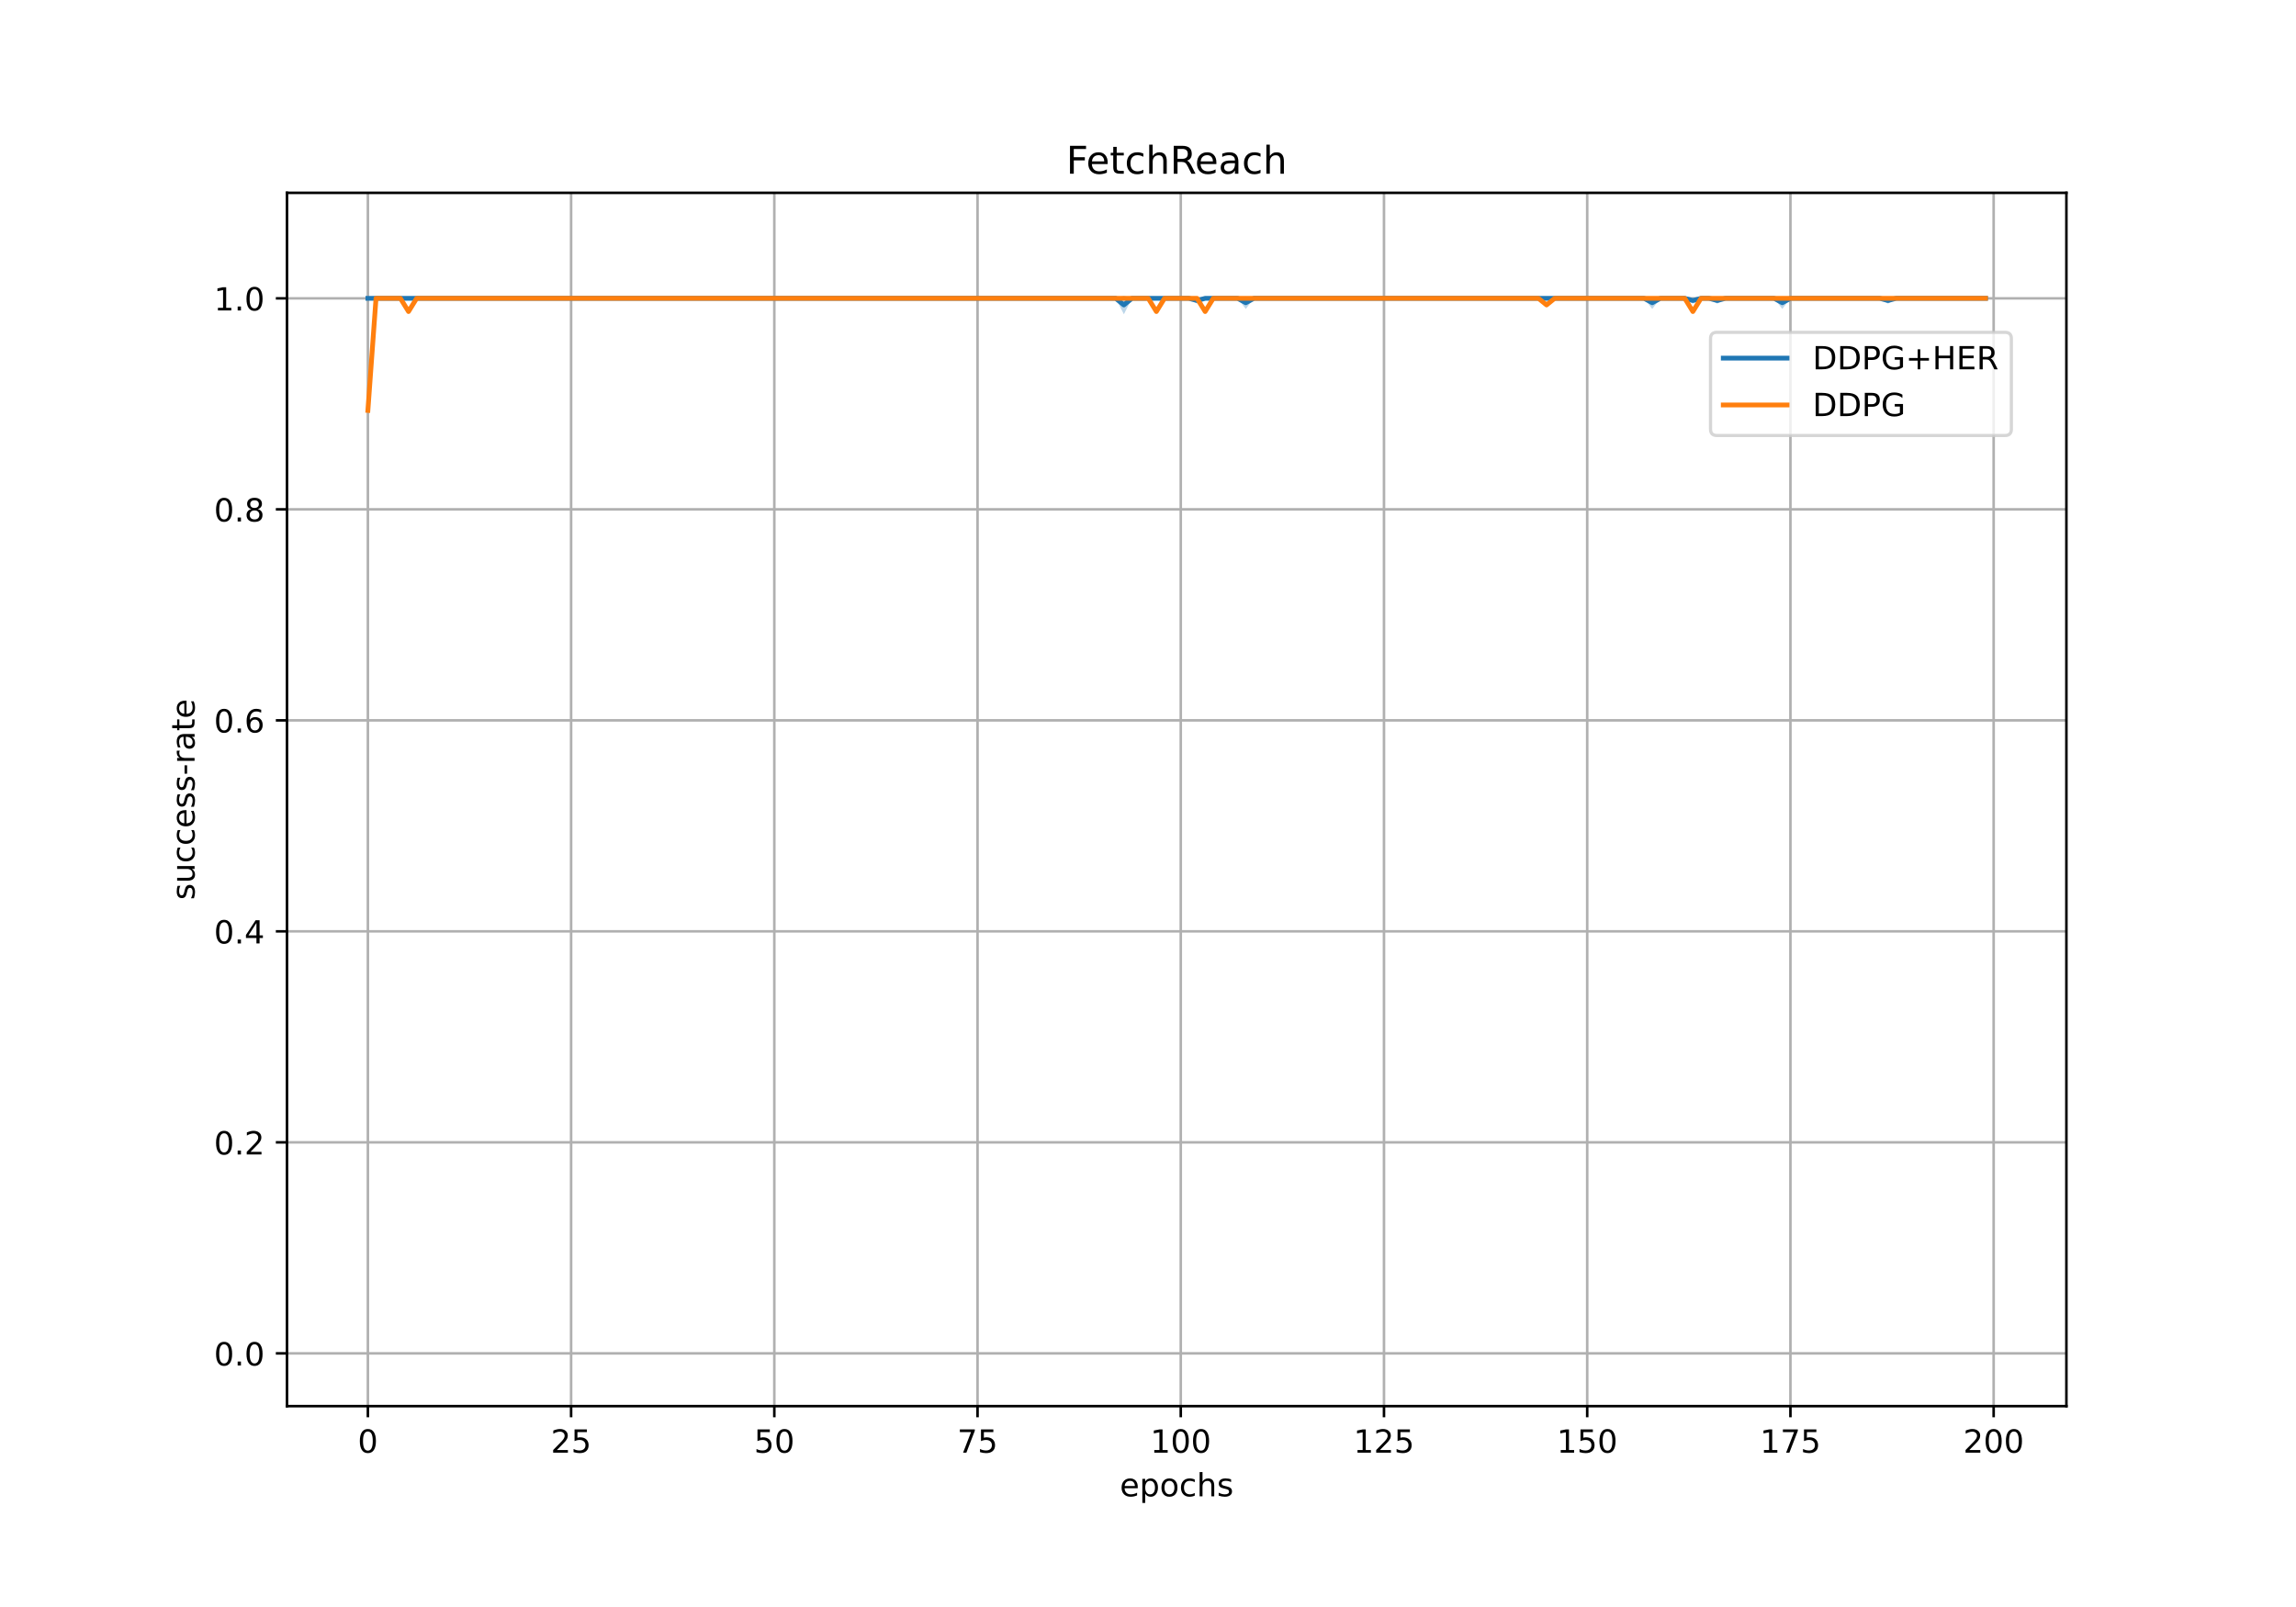 <?xml version="1.0" encoding="utf-8" standalone="no"?>
<!DOCTYPE svg PUBLIC "-//W3C//DTD SVG 1.1//EN"
  "http://www.w3.org/Graphics/SVG/1.1/DTD/svg11.dtd">
<!-- Created with matplotlib (https://matplotlib.org/) -->
<svg height="504pt" version="1.1" viewBox="0 0 720 504" width="720pt" xmlns="http://www.w3.org/2000/svg" xmlns:xlink="http://www.w3.org/1999/xlink">
 <defs>
  <style type="text/css">
*{stroke-linecap:butt;stroke-linejoin:round;}
  </style>
 </defs>
 <g id="figure_1">
  <g id="patch_1">
   <path d="M 0 504 
L 720 504 
L 720 0 
L 0 0 
z
" style="fill:#ffffff;"/>
  </g>
  <g id="axes_1">
   <g id="patch_2">
    <path d="M 90 441 
L 648 441 
L 648 60.48 
L 90 60.48 
z
" style="fill:#ffffff;"/>
   </g>
   <g id="PolyCollection_1">
    <path clip-path="url(#p51edae6635)" d="M 115.364 93.569 
L 115.364 93.569 
L 117.913 93.569 
L 120.462 93.569 
L 123.011 93.569 
L 125.56 93.569 
L 128.109 93.569 
L 130.658 93.569 
L 133.207 93.569 
L 135.757 93.569 
L 138.306 93.569 
L 140.855 93.569 
L 143.404 93.569 
L 145.953 93.569 
L 148.502 93.569 
L 151.051 93.569 
L 153.6 93.569 
L 156.149 93.569 
L 158.698 93.569 
L 161.248 93.569 
L 163.797 93.569 
L 166.346 93.569 
L 168.895 93.569 
L 171.444 93.569 
L 173.993 93.569 
L 176.542 93.569 
L 179.091 93.569 
L 181.64 93.569 
L 184.19 93.569 
L 186.739 93.569 
L 189.288 93.569 
L 191.837 93.569 
L 194.386 93.569 
L 196.935 93.569 
L 199.484 93.569 
L 202.033 93.569 
L 204.582 93.569 
L 207.132 93.569 
L 209.681 93.569 
L 212.23 93.569 
L 214.779 93.569 
L 217.328 93.569 
L 219.877 93.569 
L 222.426 93.569 
L 224.975 93.569 
L 227.524 93.569 
L 230.074 93.569 
L 232.623 93.569 
L 235.172 93.569 
L 237.721 93.569 
L 240.27 93.569 
L 242.819 93.569 
L 245.368 93.569 
L 247.917 93.569 
L 250.466 93.569 
L 253.016 93.569 
L 255.565 93.569 
L 258.114 93.569 
L 260.663 93.569 
L 263.212 93.569 
L 265.761 93.569 
L 268.31 93.569 
L 270.859 93.569 
L 273.408 93.569 
L 275.958 93.569 
L 278.507 93.569 
L 281.056 93.569 
L 283.605 93.569 
L 286.154 93.569 
L 288.703 93.569 
L 291.252 93.569 
L 293.801 93.569 
L 296.35 93.569 
L 298.899 93.569 
L 301.449 93.569 
L 303.998 93.569 
L 306.547 93.569 
L 309.096 93.569 
L 311.645 93.569 
L 314.194 93.569 
L 316.743 93.569 
L 319.292 93.569 
L 321.841 93.569 
L 324.391 93.569 
L 326.94 93.569 
L 329.489 93.569 
L 332.038 93.569 
L 334.587 93.569 
L 337.136 93.569 
L 339.685 93.569 
L 342.234 93.569 
L 344.783 93.569 
L 347.333 93.569 
L 349.882 93.569 
L 352.431 98.561 
L 354.98 93.569 
L 357.529 93.569 
L 360.078 93.569 
L 362.627 93.569 
L 365.176 93.569 
L 367.725 93.569 
L 370.275 93.569 
L 372.824 93.569 
L 375.373 95.233 
L 377.922 93.569 
L 380.471 93.569 
L 383.02 93.569 
L 385.569 93.569 
L 388.118 93.569 
L 390.667 96.897 
L 393.217 93.569 
L 395.766 93.569 
L 398.315 93.569 
L 400.864 93.569 
L 403.413 93.569 
L 405.962 93.569 
L 408.511 93.569 
L 411.06 93.569 
L 413.609 93.569 
L 416.159 93.569 
L 418.708 93.569 
L 421.257 93.569 
L 423.806 93.569 
L 426.355 93.569 
L 428.904 93.569 
L 431.453 93.569 
L 434.002 93.569 
L 436.551 93.569 
L 439.101 93.569 
L 441.65 93.569 
L 444.199 93.569 
L 446.748 93.569 
L 449.297 93.569 
L 451.846 93.569 
L 454.395 93.569 
L 456.944 93.569 
L 459.493 93.569 
L 462.042 93.569 
L 464.592 93.569 
L 467.141 93.569 
L 469.69 93.569 
L 472.239 93.569 
L 474.788 93.569 
L 477.337 93.569 
L 479.886 93.569 
L 482.435 93.569 
L 484.984 93.569 
L 487.534 93.569 
L 490.083 93.569 
L 492.632 93.569 
L 495.181 93.569 
L 497.73 93.569 
L 500.279 93.569 
L 502.828 93.569 
L 505.377 93.569 
L 507.926 93.569 
L 510.476 93.569 
L 513.025 93.569 
L 515.574 93.569 
L 518.123 96.897 
L 520.672 93.569 
L 523.221 93.569 
L 525.77 93.569 
L 528.319 93.569 
L 530.868 95.233 
L 533.418 93.569 
L 535.967 93.569 
L 538.516 95.233 
L 541.065 93.569 
L 543.614 93.569 
L 546.163 93.569 
L 548.712 93.569 
L 551.261 93.569 
L 553.81 93.569 
L 556.36 93.569 
L 558.909 96.897 
L 561.458 93.569 
L 564.007 93.569 
L 566.556 93.569 
L 569.105 93.569 
L 571.654 93.569 
L 574.203 93.569 
L 576.752 93.569 
L 579.302 93.569 
L 581.851 93.569 
L 584.4 93.569 
L 586.949 93.569 
L 589.498 93.569 
L 592.047 95.233 
L 594.596 93.569 
L 597.145 93.569 
L 599.694 93.569 
L 602.243 93.569 
L 604.793 93.569 
L 607.342 93.569 
L 609.891 93.569 
L 612.44 93.569 
L 614.989 93.569 
L 617.538 93.569 
L 620.087 93.569 
L 622.636 93.569 
L 622.636 93.569 
L 622.636 93.569 
L 620.087 93.569 
L 617.538 93.569 
L 614.989 93.569 
L 612.44 93.569 
L 609.891 93.569 
L 607.342 93.569 
L 604.793 93.569 
L 602.243 93.569 
L 599.694 93.569 
L 597.145 93.569 
L 594.596 93.569 
L 592.047 93.283 
L 589.498 93.569 
L 586.949 93.569 
L 584.4 93.569 
L 581.851 93.569 
L 579.302 93.569 
L 576.752 93.569 
L 574.203 93.569 
L 571.654 93.569 
L 569.105 93.569 
L 566.556 93.569 
L 564.007 93.569 
L 561.458 93.569 
L 558.909 92.998 
L 556.36 93.569 
L 553.81 93.569 
L 551.261 93.569 
L 548.712 93.569 
L 546.163 93.569 
L 543.614 93.569 
L 541.065 93.569 
L 538.516 93.283 
L 535.967 93.569 
L 533.418 93.569 
L 530.868 93.283 
L 528.319 93.569 
L 525.77 93.569 
L 523.221 93.569 
L 520.672 93.569 
L 518.123 92.998 
L 515.574 93.569 
L 513.025 93.569 
L 510.476 93.569 
L 507.926 93.569 
L 505.377 93.569 
L 502.828 93.569 
L 500.279 93.569 
L 497.73 93.569 
L 495.181 93.569 
L 492.632 93.569 
L 490.083 93.569 
L 487.534 93.569 
L 484.984 93.569 
L 482.435 93.569 
L 479.886 93.569 
L 477.337 93.569 
L 474.788 93.569 
L 472.239 93.569 
L 469.69 93.569 
L 467.141 93.569 
L 464.592 93.569 
L 462.042 93.569 
L 459.493 93.569 
L 456.944 93.569 
L 454.395 93.569 
L 451.846 93.569 
L 449.297 93.569 
L 446.748 93.569 
L 444.199 93.569 
L 441.65 93.569 
L 439.101 93.569 
L 436.551 93.569 
L 434.002 93.569 
L 431.453 93.569 
L 428.904 93.569 
L 426.355 93.569 
L 423.806 93.569 
L 421.257 93.569 
L 418.708 93.569 
L 416.159 93.569 
L 413.609 93.569 
L 411.06 93.569 
L 408.511 93.569 
L 405.962 93.569 
L 403.413 93.569 
L 400.864 93.569 
L 398.315 93.569 
L 395.766 93.569 
L 393.217 93.569 
L 390.667 92.998 
L 388.118 93.569 
L 385.569 93.569 
L 383.02 93.569 
L 380.471 93.569 
L 377.922 93.569 
L 375.373 93.283 
L 372.824 93.569 
L 370.275 93.569 
L 367.725 93.569 
L 365.176 93.569 
L 362.627 93.569 
L 360.078 93.569 
L 357.529 93.569 
L 354.98 93.569 
L 352.431 92.712 
L 349.882 93.569 
L 347.333 93.569 
L 344.783 93.569 
L 342.234 93.569 
L 339.685 93.569 
L 337.136 93.569 
L 334.587 93.569 
L 332.038 93.569 
L 329.489 93.569 
L 326.94 93.569 
L 324.391 93.569 
L 321.841 93.569 
L 319.292 93.569 
L 316.743 93.569 
L 314.194 93.569 
L 311.645 93.569 
L 309.096 93.569 
L 306.547 93.569 
L 303.998 93.569 
L 301.449 93.569 
L 298.899 93.569 
L 296.35 93.569 
L 293.801 93.569 
L 291.252 93.569 
L 288.703 93.569 
L 286.154 93.569 
L 283.605 93.569 
L 281.056 93.569 
L 278.507 93.569 
L 275.958 93.569 
L 273.408 93.569 
L 270.859 93.569 
L 268.31 93.569 
L 265.761 93.569 
L 263.212 93.569 
L 260.663 93.569 
L 258.114 93.569 
L 255.565 93.569 
L 253.016 93.569 
L 250.466 93.569 
L 247.917 93.569 
L 245.368 93.569 
L 242.819 93.569 
L 240.27 93.569 
L 237.721 93.569 
L 235.172 93.569 
L 232.623 93.569 
L 230.074 93.569 
L 227.524 93.569 
L 224.975 93.569 
L 222.426 93.569 
L 219.877 93.569 
L 217.328 93.569 
L 214.779 93.569 
L 212.23 93.569 
L 209.681 93.569 
L 207.132 93.569 
L 204.582 93.569 
L 202.033 93.569 
L 199.484 93.569 
L 196.935 93.569 
L 194.386 93.569 
L 191.837 93.569 
L 189.288 93.569 
L 186.739 93.569 
L 184.19 93.569 
L 181.64 93.569 
L 179.091 93.569 
L 176.542 93.569 
L 173.993 93.569 
L 171.444 93.569 
L 168.895 93.569 
L 166.346 93.569 
L 163.797 93.569 
L 161.248 93.569 
L 158.698 93.569 
L 156.149 93.569 
L 153.6 93.569 
L 151.051 93.569 
L 148.502 93.569 
L 145.953 93.569 
L 143.404 93.569 
L 140.855 93.569 
L 138.306 93.569 
L 135.757 93.569 
L 133.207 93.569 
L 130.658 93.569 
L 128.109 93.569 
L 125.56 93.569 
L 123.011 93.569 
L 120.462 93.569 
L 117.913 93.569 
L 115.364 93.569 
z
" style="fill:#1f77b4;fill-opacity:0.3;"/>
   </g>
   <g id="matplotlib.axis_1">
    <g id="xtick_1">
     <g id="line2d_1">
      <path clip-path="url(#p51edae6635)" d="M 115.364 441 
L 115.364 60.48 
" style="fill:none;stroke:#b0b0b0;stroke-linecap:square;stroke-width:0.8;"/>
     </g>
     <g id="line2d_2">
      <defs>
       <path d="M 0 0 
L 0 3.5 
" id="m9ef1bb0825" style="stroke:#000000;stroke-width:0.8;"/>
      </defs>
      <g>
       <use style="stroke:#000000;stroke-width:0.8;" x="115.364" xlink:href="#m9ef1bb0825" y="441"/>
      </g>
     </g>
     <g id="text_1">
      <!-- 0 -->
      <defs>
       <path d="M 31.781 66.406 
Q 24.172 66.406 20.328 58.906 
Q 16.5 51.422 16.5 36.375 
Q 16.5 21.391 20.328 13.891 
Q 24.172 6.391 31.781 6.391 
Q 39.453 6.391 43.281 13.891 
Q 47.125 21.391 47.125 36.375 
Q 47.125 51.422 43.281 58.906 
Q 39.453 66.406 31.781 66.406 
z
M 31.781 74.219 
Q 44.047 74.219 50.516 64.516 
Q 56.984 54.828 56.984 36.375 
Q 56.984 17.969 50.516 8.266 
Q 44.047 -1.422 31.781 -1.422 
Q 19.531 -1.422 13.062 8.266 
Q 6.594 17.969 6.594 36.375 
Q 6.594 54.828 13.062 64.516 
Q 19.531 74.219 31.781 74.219 
z
" id="DejaVuSans-48"/>
      </defs>
      <g transform="translate(112.182 455.598)scale(0.1 -0.1)">
       <use xlink:href="#DejaVuSans-48"/>
      </g>
     </g>
    </g>
    <g id="xtick_2">
     <g id="line2d_3">
      <path clip-path="url(#p51edae6635)" d="M 179.091 441 
L 179.091 60.48 
" style="fill:none;stroke:#b0b0b0;stroke-linecap:square;stroke-width:0.8;"/>
     </g>
     <g id="line2d_4">
      <g>
       <use style="stroke:#000000;stroke-width:0.8;" x="179.091" xlink:href="#m9ef1bb0825" y="441"/>
      </g>
     </g>
     <g id="text_2">
      <!-- 25 -->
      <defs>
       <path d="M 19.188 8.297 
L 53.609 8.297 
L 53.609 0 
L 7.328 0 
L 7.328 8.297 
Q 12.938 14.109 22.625 23.891 
Q 32.328 33.688 34.812 36.531 
Q 39.547 41.844 41.422 45.531 
Q 43.312 49.219 43.312 52.781 
Q 43.312 58.594 39.234 62.25 
Q 35.156 65.922 28.609 65.922 
Q 23.969 65.922 18.812 64.312 
Q 13.672 62.703 7.812 59.422 
L 7.812 69.391 
Q 13.766 71.781 18.938 73 
Q 24.125 74.219 28.422 74.219 
Q 39.75 74.219 46.484 68.547 
Q 53.219 62.891 53.219 53.422 
Q 53.219 48.922 51.531 44.891 
Q 49.859 40.875 45.406 35.406 
Q 44.188 33.984 37.641 27.219 
Q 31.109 20.453 19.188 8.297 
z
" id="DejaVuSans-50"/>
       <path d="M 10.797 72.906 
L 49.516 72.906 
L 49.516 64.594 
L 19.828 64.594 
L 19.828 46.734 
Q 21.969 47.469 24.109 47.828 
Q 26.266 48.188 28.422 48.188 
Q 40.625 48.188 47.75 41.5 
Q 54.891 34.812 54.891 23.391 
Q 54.891 11.625 47.562 5.094 
Q 40.234 -1.422 26.906 -1.422 
Q 22.312 -1.422 17.547 -0.641 
Q 12.797 0.141 7.719 1.703 
L 7.719 11.625 
Q 12.109 9.234 16.797 8.062 
Q 21.484 6.891 26.703 6.891 
Q 35.156 6.891 40.078 11.328 
Q 45.016 15.766 45.016 23.391 
Q 45.016 31 40.078 35.438 
Q 35.156 39.891 26.703 39.891 
Q 22.75 39.891 18.812 39.016 
Q 14.891 38.141 10.797 36.281 
z
" id="DejaVuSans-53"/>
      </defs>
      <g transform="translate(172.729 455.598)scale(0.1 -0.1)">
       <use xlink:href="#DejaVuSans-50"/>
       <use x="63.623" xlink:href="#DejaVuSans-53"/>
      </g>
     </g>
    </g>
    <g id="xtick_3">
     <g id="line2d_5">
      <path clip-path="url(#p51edae6635)" d="M 242.819 441 
L 242.819 60.48 
" style="fill:none;stroke:#b0b0b0;stroke-linecap:square;stroke-width:0.8;"/>
     </g>
     <g id="line2d_6">
      <g>
       <use style="stroke:#000000;stroke-width:0.8;" x="242.819" xlink:href="#m9ef1bb0825" y="441"/>
      </g>
     </g>
     <g id="text_3">
      <!-- 50 -->
      <g transform="translate(236.457 455.598)scale(0.1 -0.1)">
       <use xlink:href="#DejaVuSans-53"/>
       <use x="63.623" xlink:href="#DejaVuSans-48"/>
      </g>
     </g>
    </g>
    <g id="xtick_4">
     <g id="line2d_7">
      <path clip-path="url(#p51edae6635)" d="M 306.547 441 
L 306.547 60.48 
" style="fill:none;stroke:#b0b0b0;stroke-linecap:square;stroke-width:0.8;"/>
     </g>
     <g id="line2d_8">
      <g>
       <use style="stroke:#000000;stroke-width:0.8;" x="306.547" xlink:href="#m9ef1bb0825" y="441"/>
      </g>
     </g>
     <g id="text_4">
      <!-- 75 -->
      <defs>
       <path d="M 8.203 72.906 
L 55.078 72.906 
L 55.078 68.703 
L 28.609 0 
L 18.312 0 
L 43.219 64.594 
L 8.203 64.594 
z
" id="DejaVuSans-55"/>
      </defs>
      <g transform="translate(300.184 455.598)scale(0.1 -0.1)">
       <use xlink:href="#DejaVuSans-55"/>
       <use x="63.623" xlink:href="#DejaVuSans-53"/>
      </g>
     </g>
    </g>
    <g id="xtick_5">
     <g id="line2d_9">
      <path clip-path="url(#p51edae6635)" d="M 370.275 441 
L 370.275 60.48 
" style="fill:none;stroke:#b0b0b0;stroke-linecap:square;stroke-width:0.8;"/>
     </g>
     <g id="line2d_10">
      <g>
       <use style="stroke:#000000;stroke-width:0.8;" x="370.275" xlink:href="#m9ef1bb0825" y="441"/>
      </g>
     </g>
     <g id="text_5">
      <!-- 100 -->
      <defs>
       <path d="M 12.406 8.297 
L 28.516 8.297 
L 28.516 63.922 
L 10.984 60.406 
L 10.984 69.391 
L 28.422 72.906 
L 38.281 72.906 
L 38.281 8.297 
L 54.391 8.297 
L 54.391 0 
L 12.406 0 
z
" id="DejaVuSans-49"/>
      </defs>
      <g transform="translate(360.731 455.598)scale(0.1 -0.1)">
       <use xlink:href="#DejaVuSans-49"/>
       <use x="63.623" xlink:href="#DejaVuSans-48"/>
       <use x="127.246" xlink:href="#DejaVuSans-48"/>
      </g>
     </g>
    </g>
    <g id="xtick_6">
     <g id="line2d_11">
      <path clip-path="url(#p51edae6635)" d="M 434.002 441 
L 434.002 60.48 
" style="fill:none;stroke:#b0b0b0;stroke-linecap:square;stroke-width:0.8;"/>
     </g>
     <g id="line2d_12">
      <g>
       <use style="stroke:#000000;stroke-width:0.8;" x="434.002" xlink:href="#m9ef1bb0825" y="441"/>
      </g>
     </g>
     <g id="text_6">
      <!-- 125 -->
      <g transform="translate(424.459 455.598)scale(0.1 -0.1)">
       <use xlink:href="#DejaVuSans-49"/>
       <use x="63.623" xlink:href="#DejaVuSans-50"/>
       <use x="127.246" xlink:href="#DejaVuSans-53"/>
      </g>
     </g>
    </g>
    <g id="xtick_7">
     <g id="line2d_13">
      <path clip-path="url(#p51edae6635)" d="M 497.73 441 
L 497.73 60.48 
" style="fill:none;stroke:#b0b0b0;stroke-linecap:square;stroke-width:0.8;"/>
     </g>
     <g id="line2d_14">
      <g>
       <use style="stroke:#000000;stroke-width:0.8;" x="497.73" xlink:href="#m9ef1bb0825" y="441"/>
      </g>
     </g>
     <g id="text_7">
      <!-- 150 -->
      <g transform="translate(488.186 455.598)scale(0.1 -0.1)">
       <use xlink:href="#DejaVuSans-49"/>
       <use x="63.623" xlink:href="#DejaVuSans-53"/>
       <use x="127.246" xlink:href="#DejaVuSans-48"/>
      </g>
     </g>
    </g>
    <g id="xtick_8">
     <g id="line2d_15">
      <path clip-path="url(#p51edae6635)" d="M 561.458 441 
L 561.458 60.48 
" style="fill:none;stroke:#b0b0b0;stroke-linecap:square;stroke-width:0.8;"/>
     </g>
     <g id="line2d_16">
      <g>
       <use style="stroke:#000000;stroke-width:0.8;" x="561.458" xlink:href="#m9ef1bb0825" y="441"/>
      </g>
     </g>
     <g id="text_8">
      <!-- 175 -->
      <g transform="translate(551.914 455.598)scale(0.1 -0.1)">
       <use xlink:href="#DejaVuSans-49"/>
       <use x="63.623" xlink:href="#DejaVuSans-55"/>
       <use x="127.246" xlink:href="#DejaVuSans-53"/>
      </g>
     </g>
    </g>
    <g id="xtick_9">
     <g id="line2d_17">
      <path clip-path="url(#p51edae6635)" d="M 625.185 441 
L 625.185 60.48 
" style="fill:none;stroke:#b0b0b0;stroke-linecap:square;stroke-width:0.8;"/>
     </g>
     <g id="line2d_18">
      <g>
       <use style="stroke:#000000;stroke-width:0.8;" x="625.185" xlink:href="#m9ef1bb0825" y="441"/>
      </g>
     </g>
     <g id="text_9">
      <!-- 200 -->
      <g transform="translate(615.642 455.598)scale(0.1 -0.1)">
       <use xlink:href="#DejaVuSans-50"/>
       <use x="63.623" xlink:href="#DejaVuSans-48"/>
       <use x="127.246" xlink:href="#DejaVuSans-48"/>
      </g>
     </g>
    </g>
    <g id="text_10">
     <!-- epochs -->
     <defs>
      <path d="M 56.203 29.594 
L 56.203 25.203 
L 14.891 25.203 
Q 15.484 15.922 20.484 11.062 
Q 25.484 6.203 34.422 6.203 
Q 39.594 6.203 44.453 7.469 
Q 49.312 8.734 54.109 11.281 
L 54.109 2.781 
Q 49.266 0.734 44.188 -0.344 
Q 39.109 -1.422 33.891 -1.422 
Q 20.797 -1.422 13.156 6.188 
Q 5.516 13.812 5.516 26.812 
Q 5.516 40.234 12.766 48.109 
Q 20.016 56 32.328 56 
Q 43.359 56 49.781 48.891 
Q 56.203 41.797 56.203 29.594 
z
M 47.219 32.234 
Q 47.125 39.594 43.094 43.984 
Q 39.062 48.391 32.422 48.391 
Q 24.906 48.391 20.391 44.141 
Q 15.875 39.891 15.188 32.172 
z
" id="DejaVuSans-101"/>
      <path d="M 18.109 8.203 
L 18.109 -20.797 
L 9.078 -20.797 
L 9.078 54.688 
L 18.109 54.688 
L 18.109 46.391 
Q 20.953 51.266 25.266 53.625 
Q 29.594 56 35.594 56 
Q 45.562 56 51.781 48.094 
Q 58.016 40.188 58.016 27.297 
Q 58.016 14.406 51.781 6.484 
Q 45.562 -1.422 35.594 -1.422 
Q 29.594 -1.422 25.266 0.953 
Q 20.953 3.328 18.109 8.203 
z
M 48.688 27.297 
Q 48.688 37.203 44.609 42.844 
Q 40.531 48.484 33.406 48.484 
Q 26.266 48.484 22.188 42.844 
Q 18.109 37.203 18.109 27.297 
Q 18.109 17.391 22.188 11.75 
Q 26.266 6.109 33.406 6.109 
Q 40.531 6.109 44.609 11.75 
Q 48.688 17.391 48.688 27.297 
z
" id="DejaVuSans-112"/>
      <path d="M 30.609 48.391 
Q 23.391 48.391 19.188 42.75 
Q 14.984 37.109 14.984 27.297 
Q 14.984 17.484 19.156 11.844 
Q 23.344 6.203 30.609 6.203 
Q 37.797 6.203 41.984 11.859 
Q 46.188 17.531 46.188 27.297 
Q 46.188 37.016 41.984 42.703 
Q 37.797 48.391 30.609 48.391 
z
M 30.609 56 
Q 42.328 56 49.016 48.375 
Q 55.719 40.766 55.719 27.297 
Q 55.719 13.875 49.016 6.219 
Q 42.328 -1.422 30.609 -1.422 
Q 18.844 -1.422 12.172 6.219 
Q 5.516 13.875 5.516 27.297 
Q 5.516 40.766 12.172 48.375 
Q 18.844 56 30.609 56 
z
" id="DejaVuSans-111"/>
      <path d="M 48.781 52.594 
L 48.781 44.188 
Q 44.969 46.297 41.141 47.344 
Q 37.312 48.391 33.406 48.391 
Q 24.656 48.391 19.812 42.844 
Q 14.984 37.312 14.984 27.297 
Q 14.984 17.281 19.812 11.734 
Q 24.656 6.203 33.406 6.203 
Q 37.312 6.203 41.141 7.25 
Q 44.969 8.297 48.781 10.406 
L 48.781 2.094 
Q 45.016 0.344 40.984 -0.531 
Q 36.969 -1.422 32.422 -1.422 
Q 20.062 -1.422 12.781 6.344 
Q 5.516 14.109 5.516 27.297 
Q 5.516 40.672 12.859 48.328 
Q 20.219 56 33.016 56 
Q 37.156 56 41.109 55.141 
Q 45.062 54.297 48.781 52.594 
z
" id="DejaVuSans-99"/>
      <path d="M 54.891 33.016 
L 54.891 0 
L 45.906 0 
L 45.906 32.719 
Q 45.906 40.484 42.875 44.328 
Q 39.844 48.188 33.797 48.188 
Q 26.516 48.188 22.312 43.547 
Q 18.109 38.922 18.109 30.906 
L 18.109 0 
L 9.078 0 
L 9.078 75.984 
L 18.109 75.984 
L 18.109 46.188 
Q 21.344 51.125 25.703 53.562 
Q 30.078 56 35.797 56 
Q 45.219 56 50.047 50.172 
Q 54.891 44.344 54.891 33.016 
z
" id="DejaVuSans-104"/>
      <path d="M 44.281 53.078 
L 44.281 44.578 
Q 40.484 46.531 36.375 47.5 
Q 32.281 48.484 27.875 48.484 
Q 21.188 48.484 17.844 46.438 
Q 14.5 44.391 14.5 40.281 
Q 14.5 37.156 16.891 35.375 
Q 19.281 33.594 26.516 31.984 
L 29.594 31.297 
Q 39.156 29.25 43.188 25.516 
Q 47.219 21.781 47.219 15.094 
Q 47.219 7.469 41.188 3.016 
Q 35.156 -1.422 24.609 -1.422 
Q 20.219 -1.422 15.453 -0.562 
Q 10.688 0.297 5.422 2 
L 5.422 11.281 
Q 10.406 8.688 15.234 7.391 
Q 20.062 6.109 24.812 6.109 
Q 31.156 6.109 34.562 8.281 
Q 37.984 10.453 37.984 14.406 
Q 37.984 18.062 35.516 20.016 
Q 33.062 21.969 24.703 23.781 
L 21.578 24.516 
Q 13.234 26.266 9.516 29.906 
Q 5.812 33.547 5.812 39.891 
Q 5.812 47.609 11.281 51.797 
Q 16.75 56 26.812 56 
Q 31.781 56 36.172 55.266 
Q 40.578 54.547 44.281 53.078 
z
" id="DejaVuSans-115"/>
     </defs>
     <g transform="translate(351.167 469.277)scale(0.1 -0.1)">
      <use xlink:href="#DejaVuSans-101"/>
      <use x="61.523" xlink:href="#DejaVuSans-112"/>
      <use x="125" xlink:href="#DejaVuSans-111"/>
      <use x="186.182" xlink:href="#DejaVuSans-99"/>
      <use x="241.162" xlink:href="#DejaVuSans-104"/>
      <use x="304.541" xlink:href="#DejaVuSans-115"/>
     </g>
    </g>
   </g>
   <g id="matplotlib.axis_2">
    <g id="ytick_1">
     <g id="line2d_19">
      <path clip-path="url(#p51edae6635)" d="M 90 424.456 
L 648 424.456 
" style="fill:none;stroke:#b0b0b0;stroke-linecap:square;stroke-width:0.8;"/>
     </g>
     <g id="line2d_20">
      <defs>
       <path d="M 0 0 
L -3.5 0 
" id="mcabbcccd08" style="stroke:#000000;stroke-width:0.8;"/>
      </defs>
      <g>
       <use style="stroke:#000000;stroke-width:0.8;" x="90" xlink:href="#mcabbcccd08" y="424.456"/>
      </g>
     </g>
     <g id="text_11">
      <!-- 0.0 -->
      <defs>
       <path d="M 10.688 12.406 
L 21 12.406 
L 21 0 
L 10.688 0 
z
" id="DejaVuSans-46"/>
      </defs>
      <g transform="translate(67.097 428.255)scale(0.1 -0.1)">
       <use xlink:href="#DejaVuSans-48"/>
       <use x="63.623" xlink:href="#DejaVuSans-46"/>
       <use x="95.41" xlink:href="#DejaVuSans-48"/>
      </g>
     </g>
    </g>
    <g id="ytick_2">
     <g id="line2d_21">
      <path clip-path="url(#p51edae6635)" d="M 90 358.278 
L 648 358.278 
" style="fill:none;stroke:#b0b0b0;stroke-linecap:square;stroke-width:0.8;"/>
     </g>
     <g id="line2d_22">
      <g>
       <use style="stroke:#000000;stroke-width:0.8;" x="90" xlink:href="#mcabbcccd08" y="358.278"/>
      </g>
     </g>
     <g id="text_12">
      <!-- 0.2 -->
      <g transform="translate(67.097 362.077)scale(0.1 -0.1)">
       <use xlink:href="#DejaVuSans-48"/>
       <use x="63.623" xlink:href="#DejaVuSans-46"/>
       <use x="95.41" xlink:href="#DejaVuSans-50"/>
      </g>
     </g>
    </g>
    <g id="ytick_3">
     <g id="line2d_23">
      <path clip-path="url(#p51edae6635)" d="M 90 292.101 
L 648 292.101 
" style="fill:none;stroke:#b0b0b0;stroke-linecap:square;stroke-width:0.8;"/>
     </g>
     <g id="line2d_24">
      <g>
       <use style="stroke:#000000;stroke-width:0.8;" x="90" xlink:href="#mcabbcccd08" y="292.101"/>
      </g>
     </g>
     <g id="text_13">
      <!-- 0.4 -->
      <defs>
       <path d="M 37.797 64.312 
L 12.891 25.391 
L 37.797 25.391 
z
M 35.203 72.906 
L 47.609 72.906 
L 47.609 25.391 
L 58.016 25.391 
L 58.016 17.188 
L 47.609 17.188 
L 47.609 0 
L 37.797 0 
L 37.797 17.188 
L 4.891 17.188 
L 4.891 26.703 
z
" id="DejaVuSans-52"/>
      </defs>
      <g transform="translate(67.097 295.9)scale(0.1 -0.1)">
       <use xlink:href="#DejaVuSans-48"/>
       <use x="63.623" xlink:href="#DejaVuSans-46"/>
       <use x="95.41" xlink:href="#DejaVuSans-52"/>
      </g>
     </g>
    </g>
    <g id="ytick_4">
     <g id="line2d_25">
      <path clip-path="url(#p51edae6635)" d="M 90 225.923 
L 648 225.923 
" style="fill:none;stroke:#b0b0b0;stroke-linecap:square;stroke-width:0.8;"/>
     </g>
     <g id="line2d_26">
      <g>
       <use style="stroke:#000000;stroke-width:0.8;" x="90" xlink:href="#mcabbcccd08" y="225.923"/>
      </g>
     </g>
     <g id="text_14">
      <!-- 0.6 -->
      <defs>
       <path d="M 33.016 40.375 
Q 26.375 40.375 22.484 35.828 
Q 18.609 31.297 18.609 23.391 
Q 18.609 15.531 22.484 10.953 
Q 26.375 6.391 33.016 6.391 
Q 39.656 6.391 43.531 10.953 
Q 47.406 15.531 47.406 23.391 
Q 47.406 31.297 43.531 35.828 
Q 39.656 40.375 33.016 40.375 
z
M 52.594 71.297 
L 52.594 62.312 
Q 48.875 64.062 45.094 64.984 
Q 41.312 65.922 37.594 65.922 
Q 27.828 65.922 22.672 59.328 
Q 17.531 52.734 16.797 39.406 
Q 19.672 43.656 24.016 45.922 
Q 28.375 48.188 33.594 48.188 
Q 44.578 48.188 50.953 41.516 
Q 57.328 34.859 57.328 23.391 
Q 57.328 12.156 50.688 5.359 
Q 44.047 -1.422 33.016 -1.422 
Q 20.359 -1.422 13.672 8.266 
Q 6.984 17.969 6.984 36.375 
Q 6.984 53.656 15.188 63.938 
Q 23.391 74.219 37.203 74.219 
Q 40.922 74.219 44.703 73.484 
Q 48.484 72.75 52.594 71.297 
z
" id="DejaVuSans-54"/>
      </defs>
      <g transform="translate(67.097 229.723)scale(0.1 -0.1)">
       <use xlink:href="#DejaVuSans-48"/>
       <use x="63.623" xlink:href="#DejaVuSans-46"/>
       <use x="95.41" xlink:href="#DejaVuSans-54"/>
      </g>
     </g>
    </g>
    <g id="ytick_5">
     <g id="line2d_27">
      <path clip-path="url(#p51edae6635)" d="M 90 159.746 
L 648 159.746 
" style="fill:none;stroke:#b0b0b0;stroke-linecap:square;stroke-width:0.8;"/>
     </g>
     <g id="line2d_28">
      <g>
       <use style="stroke:#000000;stroke-width:0.8;" x="90" xlink:href="#mcabbcccd08" y="159.746"/>
      </g>
     </g>
     <g id="text_15">
      <!-- 0.8 -->
      <defs>
       <path d="M 31.781 34.625 
Q 24.75 34.625 20.719 30.859 
Q 16.703 27.094 16.703 20.516 
Q 16.703 13.922 20.719 10.156 
Q 24.75 6.391 31.781 6.391 
Q 38.812 6.391 42.859 10.172 
Q 46.922 13.969 46.922 20.516 
Q 46.922 27.094 42.891 30.859 
Q 38.875 34.625 31.781 34.625 
z
M 21.922 38.812 
Q 15.578 40.375 12.031 44.719 
Q 8.5 49.078 8.5 55.328 
Q 8.5 64.062 14.719 69.141 
Q 20.953 74.219 31.781 74.219 
Q 42.672 74.219 48.875 69.141 
Q 55.078 64.062 55.078 55.328 
Q 55.078 49.078 51.531 44.719 
Q 48 40.375 41.703 38.812 
Q 48.828 37.156 52.797 32.312 
Q 56.781 27.484 56.781 20.516 
Q 56.781 9.906 50.312 4.234 
Q 43.844 -1.422 31.781 -1.422 
Q 19.734 -1.422 13.25 4.234 
Q 6.781 9.906 6.781 20.516 
Q 6.781 27.484 10.781 32.312 
Q 14.797 37.156 21.922 38.812 
z
M 18.312 54.391 
Q 18.312 48.734 21.844 45.562 
Q 25.391 42.391 31.781 42.391 
Q 38.141 42.391 41.719 45.562 
Q 45.312 48.734 45.312 54.391 
Q 45.312 60.062 41.719 63.234 
Q 38.141 66.406 31.781 66.406 
Q 25.391 66.406 21.844 63.234 
Q 18.312 60.062 18.312 54.391 
z
" id="DejaVuSans-56"/>
      </defs>
      <g transform="translate(67.097 163.545)scale(0.1 -0.1)">
       <use xlink:href="#DejaVuSans-48"/>
       <use x="63.623" xlink:href="#DejaVuSans-46"/>
       <use x="95.41" xlink:href="#DejaVuSans-56"/>
      </g>
     </g>
    </g>
    <g id="ytick_6">
     <g id="line2d_29">
      <path clip-path="url(#p51edae6635)" d="M 90 93.569 
L 648 93.569 
" style="fill:none;stroke:#b0b0b0;stroke-linecap:square;stroke-width:0.8;"/>
     </g>
     <g id="line2d_30">
      <g>
       <use style="stroke:#000000;stroke-width:0.8;" x="90" xlink:href="#mcabbcccd08" y="93.569"/>
      </g>
     </g>
     <g id="text_16">
      <!-- 1.0 -->
      <g transform="translate(67.097 97.368)scale(0.1 -0.1)">
       <use xlink:href="#DejaVuSans-49"/>
       <use x="63.623" xlink:href="#DejaVuSans-46"/>
       <use x="95.41" xlink:href="#DejaVuSans-48"/>
      </g>
     </g>
    </g>
    <g id="text_17">
     <!-- success-rate -->
     <defs>
      <path d="M 8.5 21.578 
L 8.5 54.688 
L 17.484 54.688 
L 17.484 21.922 
Q 17.484 14.156 20.5 10.266 
Q 23.531 6.391 29.594 6.391 
Q 36.859 6.391 41.078 11.031 
Q 45.312 15.672 45.312 23.688 
L 45.312 54.688 
L 54.297 54.688 
L 54.297 0 
L 45.312 0 
L 45.312 8.406 
Q 42.047 3.422 37.719 1 
Q 33.406 -1.422 27.688 -1.422 
Q 18.266 -1.422 13.375 4.438 
Q 8.5 10.297 8.5 21.578 
z
M 31.109 56 
z
" id="DejaVuSans-117"/>
      <path d="M 4.891 31.391 
L 31.203 31.391 
L 31.203 23.391 
L 4.891 23.391 
z
" id="DejaVuSans-45"/>
      <path d="M 41.109 46.297 
Q 39.594 47.172 37.812 47.578 
Q 36.031 48 33.891 48 
Q 26.266 48 22.188 43.047 
Q 18.109 38.094 18.109 28.812 
L 18.109 0 
L 9.078 0 
L 9.078 54.688 
L 18.109 54.688 
L 18.109 46.188 
Q 20.953 51.172 25.484 53.578 
Q 30.031 56 36.531 56 
Q 37.453 56 38.578 55.875 
Q 39.703 55.766 41.062 55.516 
z
" id="DejaVuSans-114"/>
      <path d="M 34.281 27.484 
Q 23.391 27.484 19.188 25 
Q 14.984 22.516 14.984 16.5 
Q 14.984 11.719 18.141 8.906 
Q 21.297 6.109 26.703 6.109 
Q 34.188 6.109 38.703 11.406 
Q 43.219 16.703 43.219 25.484 
L 43.219 27.484 
z
M 52.203 31.203 
L 52.203 0 
L 43.219 0 
L 43.219 8.297 
Q 40.141 3.328 35.547 0.953 
Q 30.953 -1.422 24.312 -1.422 
Q 15.922 -1.422 10.953 3.297 
Q 6 8.016 6 15.922 
Q 6 25.141 12.172 29.828 
Q 18.359 34.516 30.609 34.516 
L 43.219 34.516 
L 43.219 35.406 
Q 43.219 41.609 39.141 45 
Q 35.062 48.391 27.688 48.391 
Q 23 48.391 18.547 47.266 
Q 14.109 46.141 10.016 43.891 
L 10.016 52.203 
Q 14.938 54.109 19.578 55.047 
Q 24.219 56 28.609 56 
Q 40.484 56 46.344 49.844 
Q 52.203 43.703 52.203 31.203 
z
" id="DejaVuSans-97"/>
      <path d="M 18.312 70.219 
L 18.312 54.688 
L 36.812 54.688 
L 36.812 47.703 
L 18.312 47.703 
L 18.312 18.016 
Q 18.312 11.328 20.141 9.422 
Q 21.969 7.516 27.594 7.516 
L 36.812 7.516 
L 36.812 0 
L 27.594 0 
Q 17.188 0 13.234 3.875 
Q 9.281 7.766 9.281 18.016 
L 9.281 47.703 
L 2.688 47.703 
L 2.688 54.688 
L 9.281 54.688 
L 9.281 70.219 
z
" id="DejaVuSans-116"/>
     </defs>
     <g transform="translate(61.017 282.258)rotate(-90)scale(0.1 -0.1)">
      <use xlink:href="#DejaVuSans-115"/>
      <use x="52.1" xlink:href="#DejaVuSans-117"/>
      <use x="115.479" xlink:href="#DejaVuSans-99"/>
      <use x="170.459" xlink:href="#DejaVuSans-99"/>
      <use x="225.439" xlink:href="#DejaVuSans-101"/>
      <use x="286.963" xlink:href="#DejaVuSans-115"/>
      <use x="339.062" xlink:href="#DejaVuSans-115"/>
      <use x="391.162" xlink:href="#DejaVuSans-45"/>
      <use x="427.246" xlink:href="#DejaVuSans-114"/>
      <use x="468.359" xlink:href="#DejaVuSans-97"/>
      <use x="529.639" xlink:href="#DejaVuSans-116"/>
      <use x="568.848" xlink:href="#DejaVuSans-101"/>
     </g>
    </g>
   </g>
   <g id="line2d_31">
    <path clip-path="url(#p51edae6635)" d="M 115.364 93.569 
L 349.882 93.569 
L 352.431 95.637 
L 354.98 93.569 
L 372.824 93.569 
L 375.373 94.258 
L 377.922 93.569 
L 388.118 93.569 
L 390.667 94.947 
L 393.217 93.569 
L 515.574 93.569 
L 518.123 94.947 
L 520.672 93.569 
L 528.319 93.569 
L 530.868 94.258 
L 533.418 93.569 
L 535.967 93.569 
L 538.516 94.258 
L 541.065 93.569 
L 556.36 93.569 
L 558.909 94.947 
L 561.458 93.569 
L 589.498 93.569 
L 592.047 94.258 
L 594.596 93.569 
L 622.636 93.569 
L 622.636 93.569 
" style="fill:none;stroke:#1f77b4;stroke-linecap:square;stroke-width:1.5;"/>
   </g>
   <g id="line2d_32">
    <path clip-path="url(#p51edae6635)" d="M 115.364 128.725 
L 117.913 93.569 
L 125.56 93.569 
L 128.109 97.705 
L 130.658 93.569 
L 360.078 93.569 
L 362.627 97.705 
L 365.176 93.569 
L 375.373 93.569 
L 377.922 97.705 
L 380.471 93.569 
L 482.435 93.569 
L 484.984 95.637 
L 487.534 93.569 
L 528.319 93.569 
L 530.868 97.705 
L 533.418 93.569 
L 622.636 93.569 
L 622.636 93.569 
" style="fill:none;stroke:#ff7f0e;stroke-linecap:square;stroke-width:1.5;"/>
   </g>
   <g id="patch_3">
    <path d="M 90 441 
L 90 60.48 
" style="fill:none;stroke:#000000;stroke-linecap:square;stroke-linejoin:miter;stroke-width:0.8;"/>
   </g>
   <g id="patch_4">
    <path d="M 648 441 
L 648 60.48 
" style="fill:none;stroke:#000000;stroke-linecap:square;stroke-linejoin:miter;stroke-width:0.8;"/>
   </g>
   <g id="patch_5">
    <path d="M 90 441 
L 648 441 
" style="fill:none;stroke:#000000;stroke-linecap:square;stroke-linejoin:miter;stroke-width:0.8;"/>
   </g>
   <g id="patch_6">
    <path d="M 90 60.48 
L 648 60.48 
" style="fill:none;stroke:#000000;stroke-linecap:square;stroke-linejoin:miter;stroke-width:0.8;"/>
   </g>
   <g id="text_18">
    <!-- FetchReach -->
    <defs>
     <path d="M 9.812 72.906 
L 51.703 72.906 
L 51.703 64.594 
L 19.672 64.594 
L 19.672 43.109 
L 48.578 43.109 
L 48.578 34.812 
L 19.672 34.812 
L 19.672 0 
L 9.812 0 
z
" id="DejaVuSans-70"/>
     <path d="M 44.391 34.188 
Q 47.562 33.109 50.562 29.594 
Q 53.562 26.078 56.594 19.922 
L 66.609 0 
L 56 0 
L 46.688 18.703 
Q 43.062 26.031 39.672 28.422 
Q 36.281 30.812 30.422 30.812 
L 19.672 30.812 
L 19.672 0 
L 9.812 0 
L 9.812 72.906 
L 32.078 72.906 
Q 44.578 72.906 50.734 67.672 
Q 56.891 62.453 56.891 51.906 
Q 56.891 45.016 53.688 40.469 
Q 50.484 35.938 44.391 34.188 
z
M 19.672 64.797 
L 19.672 38.922 
L 32.078 38.922 
Q 39.203 38.922 42.844 42.219 
Q 46.484 45.516 46.484 51.906 
Q 46.484 58.297 42.844 61.547 
Q 39.203 64.797 32.078 64.797 
z
" id="DejaVuSans-82"/>
    </defs>
    <g transform="translate(334.364 54.48)scale(0.12 -0.12)">
     <use xlink:href="#DejaVuSans-70"/>
     <use x="52.02" xlink:href="#DejaVuSans-101"/>
     <use x="113.543" xlink:href="#DejaVuSans-116"/>
     <use x="152.752" xlink:href="#DejaVuSans-99"/>
     <use x="207.732" xlink:href="#DejaVuSans-104"/>
     <use x="271.111" xlink:href="#DejaVuSans-82"/>
     <use x="336.094" xlink:href="#DejaVuSans-101"/>
     <use x="397.617" xlink:href="#DejaVuSans-97"/>
     <use x="458.896" xlink:href="#DejaVuSans-99"/>
     <use x="513.877" xlink:href="#DejaVuSans-104"/>
    </g>
   </g>
   <g id="legend_1">
    <g id="patch_7">
     <path d="M 538.4 136.584 
L 628.745 136.584 
Q 630.745 136.584 630.745 134.584 
L 630.745 106.228 
Q 630.745 104.228 628.745 104.228 
L 538.4 104.228 
Q 536.4 104.228 536.4 106.228 
L 536.4 134.584 
Q 536.4 136.584 538.4 136.584 
z
" style="fill:#ffffff;opacity:0.8;stroke:#cccccc;stroke-linejoin:miter;"/>
    </g>
    <g id="line2d_33">
     <path d="M 540.4 112.326 
L 560.4 112.326 
" style="fill:none;stroke:#1f77b4;stroke-linecap:square;stroke-width:1.5;"/>
    </g>
    <g id="line2d_34"/>
    <g id="text_19">
     <!-- DDPG+HER -->
     <defs>
      <path d="M 19.672 64.797 
L 19.672 8.109 
L 31.594 8.109 
Q 46.688 8.109 53.688 14.938 
Q 60.688 21.781 60.688 36.531 
Q 60.688 51.172 53.688 57.984 
Q 46.688 64.797 31.594 64.797 
z
M 9.812 72.906 
L 30.078 72.906 
Q 51.266 72.906 61.172 64.094 
Q 71.094 55.281 71.094 36.531 
Q 71.094 17.672 61.125 8.828 
Q 51.172 0 30.078 0 
L 9.812 0 
z
" id="DejaVuSans-68"/>
      <path d="M 19.672 64.797 
L 19.672 37.406 
L 32.078 37.406 
Q 38.969 37.406 42.719 40.969 
Q 46.484 44.531 46.484 51.125 
Q 46.484 57.672 42.719 61.234 
Q 38.969 64.797 32.078 64.797 
z
M 9.812 72.906 
L 32.078 72.906 
Q 44.344 72.906 50.609 67.359 
Q 56.891 61.812 56.891 51.125 
Q 56.891 40.328 50.609 34.812 
Q 44.344 29.297 32.078 29.297 
L 19.672 29.297 
L 19.672 0 
L 9.812 0 
z
" id="DejaVuSans-80"/>
      <path d="M 59.516 10.406 
L 59.516 29.984 
L 43.406 29.984 
L 43.406 38.094 
L 69.281 38.094 
L 69.281 6.781 
Q 63.578 2.734 56.688 0.656 
Q 49.812 -1.422 42 -1.422 
Q 24.906 -1.422 15.25 8.562 
Q 5.609 18.562 5.609 36.375 
Q 5.609 54.25 15.25 64.234 
Q 24.906 74.219 42 74.219 
Q 49.125 74.219 55.547 72.453 
Q 61.969 70.703 67.391 67.281 
L 67.391 56.781 
Q 61.922 61.422 55.766 63.766 
Q 49.609 66.109 42.828 66.109 
Q 29.438 66.109 22.719 58.641 
Q 16.016 51.172 16.016 36.375 
Q 16.016 21.625 22.719 14.156 
Q 29.438 6.688 42.828 6.688 
Q 48.047 6.688 52.141 7.594 
Q 56.25 8.5 59.516 10.406 
z
" id="DejaVuSans-71"/>
      <path d="M 46 62.703 
L 46 35.5 
L 73.188 35.5 
L 73.188 27.203 
L 46 27.203 
L 46 0 
L 37.797 0 
L 37.797 27.203 
L 10.594 27.203 
L 10.594 35.5 
L 37.797 35.5 
L 37.797 62.703 
z
" id="DejaVuSans-43"/>
      <path d="M 9.812 72.906 
L 19.672 72.906 
L 19.672 43.016 
L 55.516 43.016 
L 55.516 72.906 
L 65.375 72.906 
L 65.375 0 
L 55.516 0 
L 55.516 34.719 
L 19.672 34.719 
L 19.672 0 
L 9.812 0 
z
" id="DejaVuSans-72"/>
      <path d="M 9.812 72.906 
L 55.906 72.906 
L 55.906 64.594 
L 19.672 64.594 
L 19.672 43.016 
L 54.391 43.016 
L 54.391 34.719 
L 19.672 34.719 
L 19.672 8.297 
L 56.781 8.297 
L 56.781 0 
L 9.812 0 
z
" id="DejaVuSans-69"/>
     </defs>
     <g transform="translate(568.4 115.826)scale(0.1 -0.1)">
      <use xlink:href="#DejaVuSans-68"/>
      <use x="77.002" xlink:href="#DejaVuSans-68"/>
      <use x="154.004" xlink:href="#DejaVuSans-80"/>
      <use x="214.307" xlink:href="#DejaVuSans-71"/>
      <use x="291.797" xlink:href="#DejaVuSans-43"/>
      <use x="375.586" xlink:href="#DejaVuSans-72"/>
      <use x="450.781" xlink:href="#DejaVuSans-69"/>
      <use x="513.965" xlink:href="#DejaVuSans-82"/>
     </g>
    </g>
    <g id="line2d_35">
     <path d="M 540.4 127.004 
L 560.4 127.004 
" style="fill:none;stroke:#ff7f0e;stroke-linecap:square;stroke-width:1.5;"/>
    </g>
    <g id="line2d_36"/>
    <g id="text_20">
     <!-- DDPG -->
     <g transform="translate(568.4 130.504)scale(0.1 -0.1)">
      <use xlink:href="#DejaVuSans-68"/>
      <use x="77.002" xlink:href="#DejaVuSans-68"/>
      <use x="154.004" xlink:href="#DejaVuSans-80"/>
      <use x="214.307" xlink:href="#DejaVuSans-71"/>
     </g>
    </g>
   </g>
  </g>
 </g>
 <defs>
  <clipPath id="p51edae6635">
   <rect height="380.52" width="558" x="90" y="60.48"/>
  </clipPath>
 </defs>
</svg>
